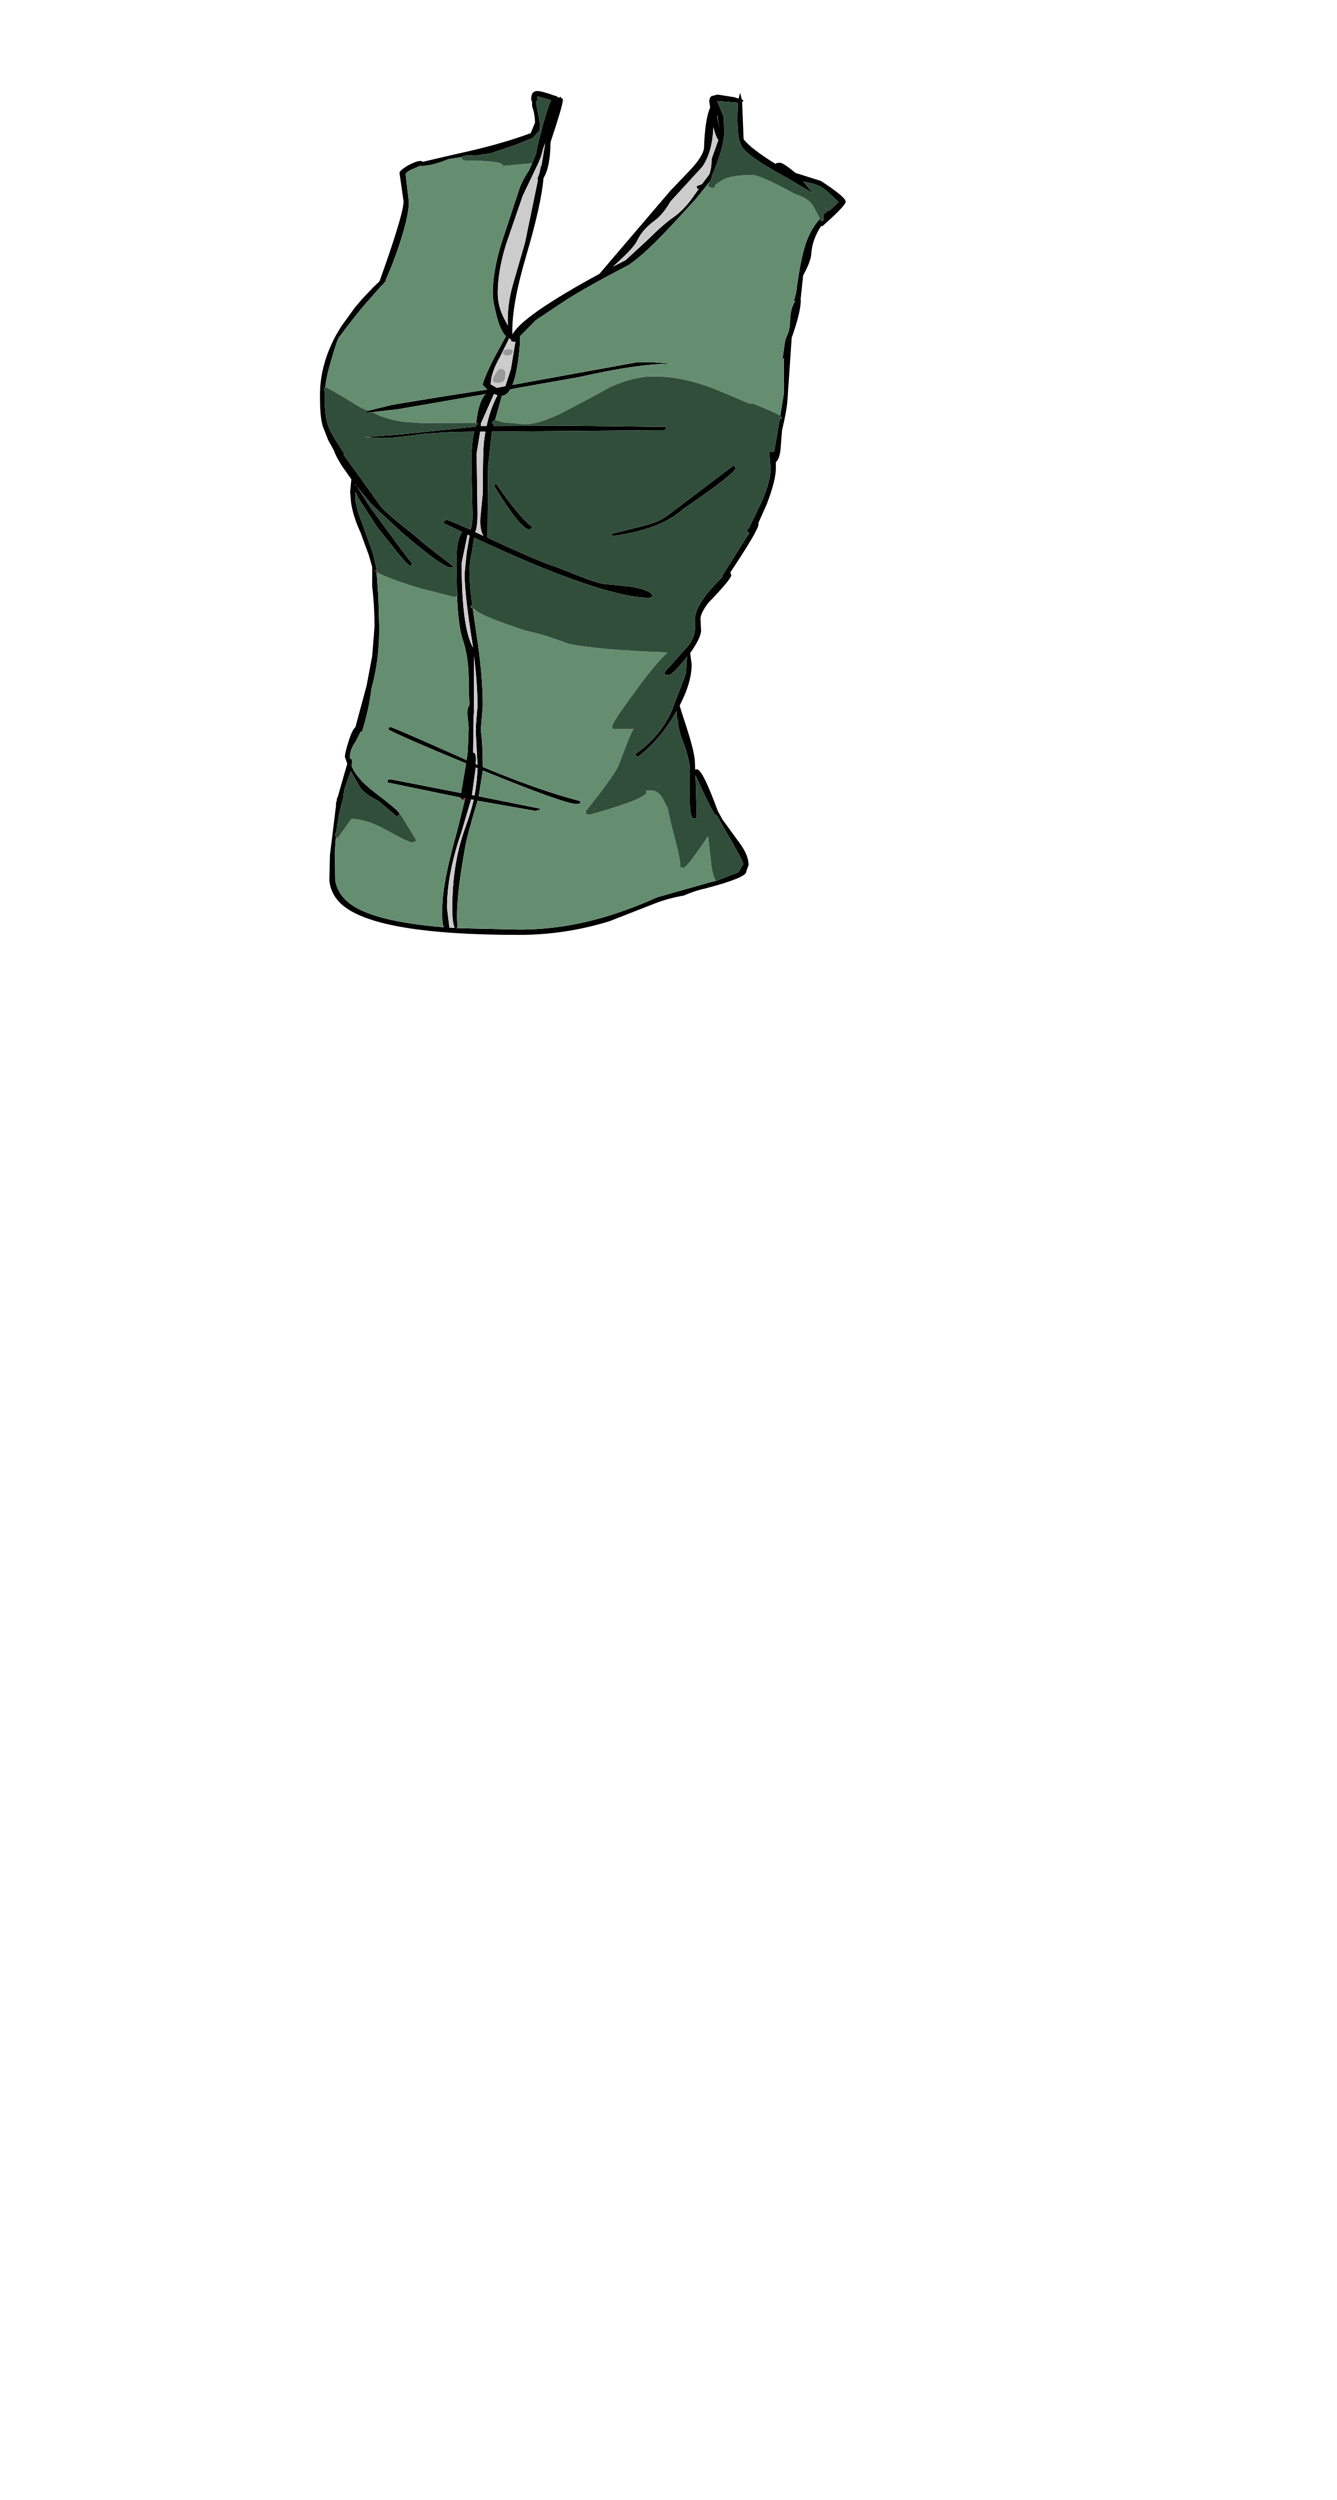 <?xml version="1.0" encoding="UTF-8"?>
<svg xmlns="http://www.w3.org/2000/svg" xmlns:xlink="http://www.w3.org/1999/xlink" width="290px" height="542px" viewBox="0 0 290 542" version="1.1">
<g id="surface1">
<path style=" stroke:none;fill-rule:evenodd;fill:rgb(0%,0%,0%);fill-opacity:1;" d="M 183.434 43.73 C 183.434 44.281 181.758 46.043 178.406 49.012 L 178.09 49.012 C 176.816 50.965 176.117 52.918 175.988 54.867 C 175.945 56.016 175.352 57.625 174.207 59.707 L 173.699 64.48 L 173.637 64.926 L 173.699 64.988 C 173.699 66.77 173.043 69.508 171.727 73.199 L 170.836 86.184 C 170.793 87.715 170.391 90.09 169.625 93.312 L 169.309 97.324 C 169.18 98.727 168.84 99.68 168.289 100.188 L 168.289 101.461 C 168.289 103.246 167.633 105.855 166.316 109.293 L 164.473 113.43 L 164.535 113.621 C 164.535 114.469 162.5 117.949 158.426 124.059 L 158.617 124.695 C 158.617 125.246 156.941 127.262 153.59 130.742 C 152.574 132.102 152.02 133.184 151.938 133.988 L 152.062 136.66 C 152.062 137.723 151.277 139.355 149.707 141.562 L 150.027 144.047 C 150.027 146.633 149.156 149.605 147.418 152.957 L 147.863 154.422 L 149.074 158.176 C 150.133 161.484 150.684 163.84 150.727 165.242 L 150.789 166.832 L 151.172 166.77 C 151.977 166.77 153.484 169.781 155.691 175.809 L 156.707 177.652 L 160.465 182.809 C 161.734 184.551 162.371 186.121 162.371 187.52 L 161.863 188.922 L 161.863 188.984 C 161.863 189.832 158.977 191.02 153.207 192.547 C 151.598 192.887 149.965 193.418 148.309 194.141 C 146.102 194.523 144.066 195.074 142.199 195.793 L 132.273 199.676 C 125.867 201.672 119.293 202.668 112.547 202.668 C 92.438 202.668 79.773 200.59 74.559 196.43 C 72.691 194.945 71.652 193.078 71.438 190.828 L 71.566 185.355 L 72.902 174.473 L 72.84 174.215 L 73.031 173.645 L 73.031 173.453 L 73.156 172.816 L 73.223 172.879 L 75.32 165.559 L 74.812 164.098 C 74.812 163.461 75.109 162.23 75.703 160.402 C 76.168 158.961 76.637 158.027 77.102 157.602 L 77.801 154.992 L 79.52 148.629 L 80.73 142.199 L 81.238 135.836 C 81.238 132.906 81.07 129.977 80.73 127.051 L 80.73 122.914 L 79.965 120.238 L 78.184 115.402 C 77.125 113.109 76.445 110.969 76.148 108.973 L 75.957 106.617 L 76.211 103.879 L 76.148 103.816 L 75.828 103.371 L 74.176 101.016 C 73.285 99.617 72.711 98.512 72.457 97.707 L 71.184 95.414 L 69.977 92.297 L 69.848 91.723 C 69.551 90.578 69.402 88.562 69.402 85.676 C 69.402 81.262 70.57 76.914 72.902 72.629 L 74.047 70.719 L 77.039 66.582 L 78.629 64.734 L 81.047 62.188 L 82.32 60.98 L 83.848 56.652 C 86.309 49.523 87.539 45.191 87.539 43.664 L 86.648 37.492 C 86.648 37.152 87.242 36.621 88.43 35.898 C 89.66 35.223 90.613 34.883 91.293 34.883 L 91.738 35.074 L 98.547 33.48 C 105.082 32.082 110.574 30.555 115.027 28.898 L 115.094 28.898 L 116.047 26.605 C 116.047 25.461 115.836 24.25 115.41 22.977 L 115.41 21.961 L 115.281 21.895 L 115.219 21.449 C 115.219 20.305 115.664 19.73 116.555 19.73 C 117.191 19.73 118.445 20.07 120.309 20.75 C 120.566 20.75 120.754 20.836 120.883 21.004 L 121.328 21.195 L 121.52 20.941 L 121.902 21.387 L 122.094 21.449 L 122.094 21.641 C 122.094 22.406 121.199 25.461 119.418 30.809 C 119.375 34.457 118.867 37.047 117.891 38.574 C 117.594 42.309 116.344 47.93 114.137 55.441 C 111.973 62.738 110.977 68.426 111.148 72.5 C 112.25 70.422 116.238 67.344 123.109 63.27 C 125.402 61.914 127.734 60.598 130.109 59.324 L 130.109 59.262 L 145.383 41.375 L 149.707 36.855 C 151.492 34.945 152.488 33.395 152.699 32.207 C 152.828 28.008 153.273 25.035 154.035 23.297 L 153.844 22.023 C 153.844 21.684 153.91 21.387 154.035 21.133 L 154.102 21.133 L 154.355 20.75 L 154.418 20.812 L 155.625 20.496 L 159.254 21.07 L 160.207 21.387 L 160.527 20.113 L 160.91 21.578 L 161.289 21.77 L 160.973 22.152 L 161.289 30.109 L 161.289 30.172 C 162.309 31.527 164.641 33.332 168.289 35.582 L 168.289 35.391 L 169.117 35.262 C 169.625 35.262 170.773 36.008 172.555 37.492 L 178.027 39.211 C 181.633 41.543 183.434 43.051 183.434 43.73 M 177.836 47.422 L 178.09 47.992 L 178.598 47.805 L 178.598 46.531 L 179.555 45.641 L 178.727 44.746 L 179.809 45.766 L 181.906 43.793 L 179.363 41.438 C 178.344 40.504 177.008 39.891 175.352 39.59 L 174.207 39.336 L 174.781 40.039 L 176.309 41.883 L 170.836 38.637 C 164.219 35.074 160.824 32.57 160.652 31.125 C 160.188 30.406 159.953 28.391 159.953 25.078 L 160.082 22.277 L 155.562 21.895 L 156.965 25.332 L 157.09 28.645 C 157.09 30.297 156.52 32.676 155.371 35.773 L 154.355 38.254 L 154.418 38.32 L 154.102 39.145 L 153.844 39.527 L 150.789 43.285 L 146.398 48.059 C 142.199 52.641 138.871 55.758 136.41 57.414 C 130.684 60.387 126.164 62.91 122.855 64.988 L 116.176 69.445 L 112.801 72.883 L 112.801 74.281 C 112.461 78.484 111.91 81.539 111.148 83.449 L 138.129 78.547 L 141.945 78.547 L 146.145 78.93 C 141.902 78.676 134.969 79.629 125.336 81.793 L 111.973 84.148 L 110.703 84.402 C 110.148 85.293 109.535 85.762 108.855 85.805 L 107.391 91.023 C 107.137 91.066 106.906 91.297 106.691 91.723 L 107.137 92.043 L 107.012 92.359 L 124.254 92.297 L 144.426 92.551 L 144.492 92.805 L 144.238 93.25 L 106.691 93.57 L 105.863 101.078 L 105.738 116.547 L 106.691 116.992 C 113.438 120.133 118.082 122.105 120.629 122.914 L 126.293 125.141 C 128.922 126.16 130.766 126.668 131.828 126.668 L 136.727 127.176 C 139.656 127.645 141.266 128.324 141.562 129.215 L 140.992 129.598 C 134.16 129.598 121.434 125.246 102.812 116.547 L 102.367 119.668 C 102.027 120.941 101.855 122.469 101.855 124.25 C 101.855 125.945 102.047 128.238 102.43 131.125 L 102.047 131.441 L 102.109 131.695 L 102.555 132.016 L 103.32 137.297 C 104.254 143.281 104.719 148.523 104.719 153.02 L 104.273 158.238 C 104.57 160.148 104.719 162.824 104.719 166.262 C 112.824 169.656 119.844 172.117 125.781 173.645 L 125.91 173.898 C 125.91 174.152 125.613 174.281 125.02 174.281 C 123.32 174.281 116.555 171.863 104.719 167.023 L 103.828 172.625 L 117.129 175.297 C 117.129 175.594 116.727 175.746 115.918 175.746 L 103.574 173.578 L 103.258 174.664 C 101.984 178.949 101.199 181.918 100.902 183.574 C 99.418 191.723 98.867 197.535 99.246 201.016 L 98.992 201.207 L 99.246 201.207 L 112.547 201.523 C 119.25 201.523 125.93 200.461 132.59 198.34 C 136.027 197.238 139.336 195.965 142.52 194.523 L 153.973 191.277 L 155.246 190.957 L 155.309 191.02 L 155.625 190.828 L 155.816 190.766 L 160.145 189.109 L 161.227 187.328 C 161.227 186.863 159.805 184.211 156.965 179.371 L 155.5 176.762 L 155.371 176.762 C 154.992 176.762 153.484 173.855 150.855 168.043 L 151.109 176.762 L 151.109 177.273 L 150.602 177.461 C 149.922 177.461 149.602 176.043 149.645 173.199 L 149.645 166.449 C 149.434 164.668 148.902 162.695 148.055 160.531 C 147.418 158.875 147.078 157.414 147.035 156.141 L 146.781 155.504 L 146.781 154.102 L 146.719 154.23 L 146.59 154.422 C 144.301 158.41 141.543 161.633 138.32 164.098 L 137.746 163.523 C 141.988 160.551 144.852 156.859 146.336 152.449 L 148.5 146.781 C 148.754 146.273 148.883 145.34 148.883 143.98 C 148.883 143.344 148.945 142.816 149.074 142.391 L 149.074 142.328 L 149.008 142.391 C 147.141 144.723 145.871 146.039 145.191 146.336 L 144.301 146.336 L 144.109 145.766 L 149.074 140.227 C 150.43 138.699 150.98 136.852 150.727 134.688 C 150.516 132.355 152.531 129.129 156.773 125.012 L 156.645 124.824 L 162.5 115.594 L 162.562 115.465 L 162.18 115.402 L 161.992 114.891 L 162.438 114.512 L 164.664 109.926 C 166.316 106.574 167.145 103.73 167.145 101.398 L 166.828 97.832 L 167.461 98.023 L 167.906 98.023 L 169.117 90.961 L 169.246 90.961 L 169.625 90.578 L 169.246 90.133 L 170.008 85.422 L 170.008 78.102 L 170.07 77.527 L 169.816 78.039 L 169.625 78.609 L 170.262 74.09 L 170.262 74.027 L 170.453 73.391 L 170.898 72.309 L 171.09 71.801 L 171.344 70.398 C 171.344 68.109 171.703 66.434 172.426 65.371 L 172.488 65.309 L 172.488 65.242 L 172.363 65.242 L 172.172 65.309 L 172.68 63.523 C 173.23 59.238 173.824 56.016 174.461 53.852 C 175.141 51.348 176.266 49.203 177.836 47.422 M 156.074 27.945 L 155.562 24.824 L 155.562 25.332 L 156.074 27.945 M 151.301 40.93 C 151.172 40.801 151.109 40.609 151.109 40.355 L 152.254 39.91 L 153.844 37.809 C 154.184 36.918 154.355 35.793 154.355 34.438 L 155.816 30.363 C 155.438 29.895 155.074 28.961 154.734 27.562 C 154.609 31.082 153.824 33.926 152.383 36.09 L 145.445 43.664 C 144.344 45.574 143.176 46.977 141.945 47.867 C 140.207 49.141 138.953 50.582 138.191 52.195 C 137.766 53.086 136.621 54.402 134.754 56.141 L 132.973 57.797 L 135.711 56.395 L 140.672 51.812 C 142.793 49.691 144.617 48.102 146.145 47.039 C 147.758 45.895 149.262 44.281 150.664 42.203 L 151.492 41.055 L 151.555 40.93 L 151.301 40.93 M 147.547 109.672 L 159.125 100.891 L 159.57 101.398 C 159.57 102.203 155.816 105.152 148.309 110.246 C 144.957 113.301 139.844 115.273 132.973 116.164 L 132.465 115.785 L 139.336 114.066 C 141.5 113.555 143.219 112.855 144.492 111.965 L 147.547 109.672 M 100.137 34.055 L 97.273 34.5 C 94.855 35.477 92.926 35.965 91.484 35.965 L 91.23 35.898 L 89.766 36.535 C 88.578 37.004 87.984 37.449 87.984 37.875 L 88.684 43.793 C 88.684 46.043 87.812 49.648 86.074 54.613 L 84.992 57.543 L 83.656 60.723 L 83.719 60.852 L 83.402 61.234 L 82.828 61.934 L 82.766 61.871 L 82.512 62.188 L 78.629 66.582 L 77.039 68.555 L 75.195 70.91 L 73.922 72.629 L 73.477 73.199 C 73.18 73.625 72.48 75.789 71.375 79.691 C 70.953 81.262 70.676 82.684 70.547 83.957 L 70.547 84.086 L 70.359 84.086 L 70.359 84.723 L 70.484 85.168 L 70.422 85.867 C 70.422 88.496 70.613 90.449 70.992 91.723 L 71.121 92.168 C 71.375 92.977 71.926 94.059 72.777 95.414 L 74.621 98.277 L 74.559 98.598 L 74.559 98.66 L 76.277 101.016 L 77.992 103.371 L 82.004 108.973 L 82.383 109.547 C 83.02 110.395 84.652 111.879 87.285 114 L 90.02 116.164 C 91.461 117.48 94.219 119.668 98.293 122.723 C 98.293 122.934 98.145 123.039 97.848 123.039 C 96.828 123.039 94.242 121.32 90.086 117.883 L 87.285 115.527 L 81.238 109.926 L 80.285 108.973 L 77.422 105.473 L 79.648 108.973 L 80.539 110.309 L 80.602 110.375 L 87.285 119.477 L 89.32 122.086 L 89.258 122.531 C 89.383 122.617 89.301 122.656 89.004 122.656 C 88.746 122.656 87.941 121.852 86.586 120.238 L 81.812 114.258 L 78.375 108.973 L 77.738 107.953 L 77.102 106.617 L 77.102 107.891 L 77.039 108.336 L 77.168 108.973 C 77.422 110.332 77.887 111.836 78.566 113.492 L 80.984 120.238 L 81.684 123.422 L 81.367 123.805 L 81.301 123.867 L 81.43 123.93 L 81.684 124.059 L 82.066 129.469 L 82.258 136.152 C 82.258 140.949 81.684 145.359 80.539 149.391 C 80.242 152.152 79.562 155.25 78.504 158.684 L 78.25 158.559 L 77.168 160.723 C 76.316 161.91 75.895 163.016 75.895 164.031 L 75.957 164.477 C 76.34 164.52 76.465 164.773 76.34 165.242 L 76.277 166.07 C 76.996 167.895 78.672 169.805 81.301 171.797 C 84.867 174.512 86.648 176.043 86.648 176.379 L 86.648 176.637 L 86.266 176.699 L 86.328 176.891 L 86.012 176.953 L 82.195 173.707 C 79.816 172.477 78.418 171.395 77.992 170.461 L 76.086 167.152 L 74.938 170.398 C 74.727 170.863 74.559 171.734 74.43 173.008 L 74.113 174.215 C 73.559 176.168 73.18 178.184 72.965 180.262 L 72.648 180.965 L 72.84 181.344 L 72.84 181.727 C 72.711 182.957 72.648 184.211 72.648 185.484 L 72.711 190.895 C 73.094 193.016 74.262 194.754 76.211 196.113 C 79.691 198.574 86.371 200.207 96.258 201.016 C 96.086 200.59 95.98 199.973 95.938 199.168 L 95.938 196.75 C 95.938 193.27 97.043 187.625 99.246 179.816 L 100.773 173.645 L 100.902 173.07 L 100.648 173.008 L 100.328 173.453 L 99.82 172.879 L 84.102 169.633 L 84.102 169.316 C 84.102 169.062 84.293 168.934 84.676 168.934 L 100.012 171.926 L 101.094 165.496 C 91.844 161.676 86.246 159.238 84.293 158.176 C 84.293 157.793 84.422 157.602 84.676 157.602 C 84.973 157.602 89.785 159.684 99.121 163.84 L 101.219 164.797 L 101.473 162.824 L 101.664 157.793 L 101.41 155.121 C 101.324 154.016 101.473 153.254 101.855 152.828 C 101.73 151.387 101.664 149.352 101.664 146.719 C 101.582 143.578 101.137 140.84 100.328 138.508 C 99.734 136.727 99.332 133.629 99.121 129.215 L 99.246 128.895 L 99.184 128.578 L 99.121 128.578 L 98.992 122.848 L 98.992 121.895 C 98.992 118.543 99.418 116.355 100.266 115.34 L 96.129 113.363 C 96.34 112.941 96.617 112.727 96.957 112.727 C 97.211 112.727 98.906 113.43 102.047 114.828 C 102.344 114.277 102.492 113.195 102.492 111.582 L 102.238 100.762 C 102.238 97.578 102.449 95.18 102.875 93.57 L 98.039 93.633 L 92.184 94.016 L 87.285 94.652 L 86.586 94.715 L 84.992 94.906 L 82.766 94.969 L 79.141 94.777 L 84.992 94.332 L 86.586 94.207 L 87.285 94.141 L 103.191 92.488 L 103.191 92.297 L 103.574 91.977 L 103.574 91.66 L 103.258 91.66 L 103.32 91.406 C 103.66 88.434 104.34 86.441 105.355 85.422 L 87.285 88.539 L 86.586 88.668 L 84.992 88.859 L 80.668 89.367 L 79.586 89.43 L 79.141 89.242 L 79.84 89.051 L 84.992 87.777 L 86.586 87.523 L 87.285 87.395 L 95.812 85.996 L 105.676 84.465 L 104.719 83.449 C 104.719 82.855 105.504 80.965 107.074 77.785 L 109.746 72.883 C 108.984 72.16 108.324 70.762 107.773 68.68 C 107.18 66.434 106.883 64.734 106.883 63.59 C 106.883 60.449 107.5 56.863 108.73 52.832 L 112.355 41.883 C 112.824 40.227 113.648 38.531 114.836 36.793 L 114.836 36.727 L 116.176 33.609 L 116.238 33.418 L 116.746 31 L 117.445 28.324 L 117.766 27.051 C 118.484 24.465 119.078 22.68 119.547 21.707 L 116.555 20.879 L 116.555 21.832 C 116.473 21.918 116.363 21.98 116.238 22.023 L 117.129 26.859 L 117.129 27.117 L 117.066 28.199 L 115.855 29.598 L 115.41 30.043 L 115.348 29.98 L 111.719 31.445 L 106.246 33.289 L 104.273 33.543 L 104.02 33.609 L 102.43 33.672 C 101.113 33.629 100.371 33.758 100.203 34.055 L 100.137 34.055 M 117.891 31.953 L 117.32 33.992 L 116.746 35.391 L 113.375 42.457 L 109.746 53.023 C 108.559 56.883 107.965 60.387 107.965 63.523 C 107.965 65.605 108.516 67.621 109.621 69.57 L 110.191 70.59 L 110.129 69.57 C 110.129 66.855 110.512 64.203 111.273 61.617 L 113.883 52.578 L 116.684 39.02 L 116.555 38.766 L 117 37.555 L 117.32 35.965 L 117.445 35.965 L 118.273 31 L 117.891 31.953 M 111.781 74.156 L 111.781 73.965 L 111.527 74.156 L 110.891 73.965 L 110.828 73.582 L 110.703 73.582 L 110.574 73.391 L 110.445 73.328 L 108.473 77.336 C 107.117 79.715 106.438 81.707 106.438 83.32 L 107.773 84.086 L 109.621 83.703 L 110.828 79.949 L 111.781 74.156 M 107.137 85.422 L 104.34 91.723 L 104.273 92.359 L 105.547 92.359 C 106.055 89.941 106.84 87.715 107.902 85.676 L 107.137 85.422 M 104.148 93.57 L 103.383 98.277 L 103.574 111.266 C 103.574 113.301 103.406 114.66 103.066 115.34 L 104.848 116.164 C 104.297 115.191 104.082 113.832 104.211 112.094 L 104.719 106.938 C 104.719 100.996 104.805 97.262 104.973 95.734 L 105.293 93.57 L 104.148 93.57 M 77.102 105.027 L 77.102 105.344 L 77.293 105.281 L 77.102 105.027 M 114.902 114.828 C 113.629 114.828 111.062 111.668 107.203 105.344 C 107.203 105.133 107.352 104.984 107.648 104.898 C 110.871 109.652 113.48 112.77 115.473 114.258 L 114.902 114.828 M 100.137 122.023 C 100.137 131.441 100.965 137.574 102.621 140.418 L 102.176 137.617 C 101.242 131.504 100.773 127.094 100.773 124.375 L 101.219 119.859 L 101.855 116.102 L 101.41 115.91 L 100.137 122.023 M 102.621 163.141 C 103.129 163.141 103.32 163.863 103.191 165.305 L 103.191 165.625 L 103.574 165.812 L 103.191 158.559 L 103.258 157.922 L 103.191 157.73 L 103.574 153.082 C 103.574 149.984 103.32 146.359 102.812 142.199 L 102.812 154.738 L 102.746 154.801 L 102.684 158.496 L 102.621 163.141 L 102.621 163.332 L 102.621 163.141 M 103.191 166.387 L 102.367 172.371 L 102.938 172.434 C 103.32 170.355 103.531 168.383 103.574 166.516 L 103.191 166.387 M 102.176 173.324 L 100.074 180.453 C 97.996 186.438 96.957 191.891 96.957 196.812 L 97.465 200.949 L 97.465 201.078 L 98.609 201.141 C 98.273 200.379 98.102 198.957 98.102 196.875 C 98.102 190.426 99.016 184.676 100.84 179.629 C 101.645 177.461 102.281 175.383 102.746 173.391 L 102.176 173.324 "/>
<path style=" stroke:none;fill-rule:evenodd;fill:rgb(80%,80%,80%);fill-opacity:1;" d="M 151.492 41.055 L 150.664 42.203 C 149.262 44.281 147.758 45.895 146.145 47.039 C 144.617 48.102 142.793 49.691 140.672 51.812 L 135.711 56.395 L 132.973 57.797 L 134.754 56.141 C 136.621 54.402 137.766 53.086 138.191 52.195 C 138.953 50.582 140.207 49.141 141.945 47.867 C 143.176 46.977 144.344 45.574 145.445 43.664 L 152.383 36.09 C 153.824 33.926 154.609 31.082 154.734 27.562 C 155.074 28.961 155.438 29.895 155.816 30.363 L 154.355 34.438 C 154.355 35.793 154.184 36.918 153.844 37.809 L 152.254 39.91 L 151.109 40.355 C 151.109 40.609 151.172 40.801 151.301 40.93 L 151.492 41.055 M 117.891 31.953 L 118.273 31 L 117.445 35.965 L 117.32 35.965 L 117 37.555 L 116.555 38.766 L 116.684 39.02 L 113.883 52.578 L 111.273 61.617 C 110.512 64.203 110.129 66.855 110.129 69.57 L 110.191 70.59 L 109.621 69.57 C 108.516 67.621 107.965 65.605 107.965 63.523 C 107.965 60.387 108.559 56.883 109.746 53.023 L 113.375 42.457 L 116.746 35.391 L 117.32 33.992 L 117.891 31.953 M 111.527 74.156 L 111.781 74.156 L 110.828 79.949 L 109.621 83.703 L 107.773 84.086 L 106.438 83.32 C 106.438 81.707 107.117 79.715 108.473 77.336 L 110.445 73.328 L 110.574 73.391 L 110.703 73.582 L 110.828 73.582 L 110.891 73.965 L 111.527 74.156 M 107.012 82.75 C 107.18 82.918 107.477 83.004 107.902 83.004 C 109.004 83.004 109.555 82.559 109.555 81.664 C 109.809 80.52 109.449 79.949 108.473 79.949 C 108.262 79.949 107.945 80.266 107.52 80.902 C 107.094 81.582 106.883 82.09 106.883 82.43 C 106.883 82.727 106.926 82.832 107.012 82.75 M 111.211 75.875 L 110.383 75.684 C 109.406 75.684 108.984 76.066 109.109 76.828 L 109.875 77.082 C 110.766 77.082 111.211 76.766 111.211 76.129 L 111.211 75.875 M 107.137 85.422 L 107.902 85.676 C 106.84 87.715 106.055 89.941 105.547 92.359 L 104.273 92.359 L 104.34 91.723 L 107.137 85.422 M 104.148 93.57 L 105.293 93.57 L 104.973 95.734 C 104.805 97.262 104.719 100.996 104.719 106.938 L 104.211 112.094 C 104.082 113.832 104.297 115.191 104.848 116.164 L 103.066 115.34 C 103.406 114.66 103.574 113.301 103.574 111.266 L 103.383 98.277 L 104.148 93.57 M 100.137 122.023 L 101.41 115.91 L 101.855 116.102 L 101.219 119.859 L 100.773 124.375 C 100.773 127.094 101.242 131.504 102.176 137.617 L 102.621 140.418 C 100.965 137.574 100.137 131.441 100.137 122.023 M 102.621 163.141 L 102.684 158.496 L 102.746 154.801 L 102.812 154.738 L 102.812 142.199 C 103.32 146.359 103.574 149.984 103.574 153.082 L 103.191 157.73 L 103.258 157.922 L 103.191 158.559 L 103.574 165.812 L 103.191 165.625 L 103.191 165.305 C 103.32 163.863 103.129 163.141 102.621 163.141 M 103.191 166.387 L 103.574 166.516 C 103.531 168.383 103.32 170.355 102.938 172.434 L 102.367 172.371 L 103.191 166.387 M 102.176 173.324 L 102.746 173.391 C 102.281 175.383 101.645 177.461 100.84 179.629 C 99.016 184.676 98.102 190.426 98.102 196.875 C 98.102 198.957 98.273 200.379 98.609 201.141 L 97.465 201.078 L 97.465 200.949 L 96.957 196.812 C 96.957 191.891 97.996 186.438 100.074 180.453 L 102.176 173.324 "/>
<path style=" stroke:none;fill-rule:evenodd;fill:rgb(29.412%,19.608%,31.373%);fill-opacity:1;" d="M 107.457 91.023 L 107.391 91.023 L 107.457 91.023 M 100.137 34.246 L 100.137 34.055 L 100.203 34.055 L 100.137 34.246 "/>
<path style=" stroke:none;fill-rule:evenodd;fill:rgb(80%,0%,20%);fill-opacity:1;" d="M 172.172 65.309 L 172.363 65.242 L 172.488 65.309 L 172.426 65.371 L 172.172 65.309 M 149.008 142.391 L 149.074 142.328 L 149.074 142.391 L 149.008 142.391 M 146.719 154.23 L 146.781 154.102 L 146.781 154.293 L 146.719 154.23 M 155.816 190.766 L 155.625 190.828 L 155.754 190.703 L 155.816 190.766 M 99.246 201.207 L 98.992 201.207 L 99.246 201.016 L 99.246 201.207 M 70.547 83.957 L 70.805 83.957 L 70.547 84.086 L 70.547 83.957 M 103.258 91.406 L 103.32 91.406 L 103.258 91.66 L 103.258 91.406 M 103.191 92.297 L 103.191 92.359 L 103.191 92.297 M 100.648 173.008 L 100.902 173.07 L 100.648 173.008 M 72.84 181.727 L 72.84 181.344 L 73.223 181.727 L 72.84 181.727 M 86.648 176.637 L 86.648 176.379 L 86.711 176.508 L 86.84 176.508 L 86.773 176.57 L 86.648 176.637 M 137.047 158.051 L 137.555 157.859 L 137.363 158.113 L 137.047 158.051 M 140.227 171.734 L 140.035 171.414 L 140.227 171.414 L 140.227 171.734 M 128.836 175.363 L 128.965 175.172 L 128.965 175.363 L 128.836 175.363 "/>
<path style=" stroke:none;fill-rule:evenodd;fill:rgb(60%,0%,20%);fill-opacity:1;" d="M 162.18 115.402 L 162.562 115.465 L 162.5 115.594 L 162.18 115.402 M 146.59 154.422 L 146.719 154.23 L 146.781 154.293 L 146.781 154.355 L 146.59 154.422 M 163.137 87.395 L 162.754 87.586 L 162.754 87.523 L 163.137 87.395 M 103.574 91.977 L 103.258 91.66 L 103.574 91.66 L 103.574 91.977 M 81.684 124.059 L 81.43 123.93 L 81.301 123.867 L 81.367 123.805 L 81.684 123.422 L 81.684 124.059 M 77.102 105.027 L 77.293 105.281 L 77.102 105.344 L 77.102 105.027 "/>
<path style=" stroke:none;fill-rule:evenodd;fill:rgb(60%,60%,60%);fill-opacity:1;" d="M 111.211 75.875 L 111.211 76.129 C 111.211 76.766 110.766 77.082 109.875 77.082 L 109.109 76.828 C 108.984 76.066 109.406 75.684 110.383 75.684 L 111.211 75.875 M 107.012 82.75 C 106.926 82.832 106.883 82.727 106.883 82.43 C 106.883 82.09 107.094 81.582 107.52 80.902 C 107.945 80.266 108.262 79.949 108.473 79.949 C 109.449 79.949 109.809 80.52 109.555 81.664 C 109.555 82.559 109.004 83.004 107.902 83.004 C 107.477 83.004 107.18 82.918 107.012 82.75 "/>
<path style=" stroke:none;fill-rule:evenodd;fill:rgb(80%,0%,0%);fill-opacity:1;" d="M 103.258 91.406 L 102.047 91.34 L 102.621 91.34 L 103.258 91.406 "/>
<path style=" stroke:none;fill-rule:evenodd;fill:rgb(41.961%,9.804%,14.51%);fill-opacity:1;" d="M 146.781 154.355 L 146.781 154.422 L 146.59 154.422 L 146.781 154.355 M 102.555 132.016 L 102.109 131.695 L 102.047 131.441 L 102.43 131.125 L 102.109 131.695 L 102.875 131.953 L 102.746 132.016 L 102.555 132.016 "/>
<path style=" stroke:none;fill-rule:evenodd;fill:rgb(63.922%,20.784%,31.373%);fill-opacity:1;" d="M 100.328 173.453 L 100.648 173.008 L 100.902 173.07 L 100.773 173.645 L 100.328 173.453 M 86.84 176.508 L 86.711 176.508 L 86.648 176.379 L 86.84 176.508 "/>
<path style=" stroke:none;fill-rule:evenodd;fill:rgb(39.608%,55.686%,43.922%);fill-opacity:1;" d="M 153.844 39.527 L 153.844 39.719 L 153.59 40.164 L 153.652 40.418 L 154.418 40.738 C 154.883 40.738 155.117 40.566 155.117 40.227 L 155.117 40.102 L 156.582 39.082 C 157.895 38.32 160.082 37.938 163.137 37.938 C 164.324 37.938 167.441 39.316 172.488 42.074 C 174.57 42.711 175.945 43.707 176.625 45.066 L 177.836 47.422 C 176.266 49.203 175.141 51.348 174.461 53.852 C 173.824 56.016 173.23 59.238 172.68 63.523 L 172.172 65.309 L 172.426 65.371 C 171.703 66.434 171.344 68.109 171.344 70.398 L 171.09 71.801 L 170.898 72.309 L 170.453 73.391 L 170.262 74.027 L 170.262 74.09 L 169.625 78.609 L 169.816 78.039 L 170.008 78.102 L 170.008 85.422 L 169.246 90.133 C 168.82 89.836 167.992 89.43 166.762 88.922 L 163.137 87.395 L 162.754 87.523 L 162.754 87.586 L 156.453 84.914 C 151.32 82.707 146.422 81.602 141.754 81.602 C 138.828 81.602 135.668 82.387 132.273 83.957 L 127.5 86.566 L 121.773 89.559 C 118.465 91.172 115.836 91.977 113.883 91.977 L 109.047 91.531 L 107.457 91.023 L 107.391 91.023 L 108.855 85.805 C 109.535 85.762 110.148 85.293 110.703 84.402 L 111.973 84.148 L 125.336 81.793 C 134.969 79.629 141.902 78.676 146.145 78.93 L 141.945 78.547 L 138.129 78.547 L 111.148 83.449 C 111.91 81.539 112.461 78.484 112.801 74.281 L 112.801 72.883 L 116.176 69.445 L 122.855 64.988 C 126.164 62.91 130.684 60.387 136.41 57.414 C 138.871 55.758 142.199 52.641 146.398 48.059 L 150.789 43.285 L 153.844 39.527 M 155.246 190.957 L 153.973 191.277 L 142.52 194.523 C 139.336 195.965 136.027 197.238 132.59 198.34 C 125.93 200.461 119.25 201.523 112.547 201.523 L 99.246 201.207 L 99.246 201.016 C 98.867 197.535 99.418 191.723 100.902 183.574 C 101.199 181.918 101.984 178.949 103.258 174.664 L 103.574 173.578 L 115.918 175.746 C 116.727 175.746 117.129 175.594 117.129 175.297 L 103.828 172.625 L 104.719 167.023 C 116.555 171.863 123.32 174.281 125.02 174.281 C 125.613 174.281 125.91 174.152 125.91 173.898 L 125.781 173.645 C 119.844 172.117 112.824 169.656 104.719 166.262 C 104.719 162.824 104.57 160.148 104.273 158.238 L 104.719 153.02 C 104.719 148.523 104.254 143.281 103.32 137.297 L 102.555 132.016 L 102.746 132.016 L 102.875 131.953 C 103.215 132.59 105.102 133.543 108.539 134.816 C 111.848 136.047 114.137 136.789 115.41 137.043 C 117.742 137.594 120.352 138.422 123.238 139.527 C 127.141 140.418 134.332 141.055 144.809 141.438 C 143.113 142.922 140.652 145.891 137.426 150.348 C 134.332 154.547 132.781 156.926 132.781 157.477 C 132.781 157.773 132.848 157.965 132.973 158.051 L 137.047 158.051 L 137.363 158.113 C 136.98 158.793 136.578 159.66 136.156 160.723 L 134.117 166.07 C 133.355 167.641 131 170.906 127.055 175.871 L 127.117 176.508 L 128.074 176.57 C 136.176 174.281 140.227 172.668 140.227 171.734 L 140.227 171.414 L 140.609 171.352 C 142.008 171.227 143.047 171.797 143.727 173.07 L 144.809 175.172 L 145.762 179.438 C 147.078 184.188 147.672 187.031 147.547 187.965 L 148.246 188.156 C 148.711 188.156 150.492 185.863 153.59 181.281 L 154.164 186.309 C 154.289 188.262 154.652 189.812 155.246 190.957 M 100.137 34.055 L 100.137 34.246 C 100.137 34.625 100.543 34.816 101.348 34.816 C 106.566 34.816 109.152 35.199 109.109 35.965 L 115.41 35.391 L 114.836 36.727 L 114.836 36.793 C 113.648 38.531 112.824 40.227 112.355 41.883 L 108.73 52.832 C 107.5 56.863 106.883 60.449 106.883 63.59 C 106.883 64.734 107.18 66.434 107.773 68.68 C 108.324 70.762 108.984 72.16 109.746 72.883 L 107.074 77.785 C 105.504 80.965 104.719 82.855 104.719 83.449 L 105.676 84.465 L 95.812 85.996 L 87.285 87.395 L 86.586 87.523 L 84.992 87.777 L 79.84 89.051 L 78.629 88.539 L 78.25 88.348 L 77.039 87.648 L 75.195 86.504 L 70.805 83.957 L 70.547 83.957 C 70.676 82.684 70.953 81.262 71.375 79.691 C 72.48 75.789 73.18 73.625 73.477 73.199 L 73.922 72.629 L 75.195 70.91 L 77.039 68.555 L 78.629 66.582 L 82.512 62.188 L 82.766 61.871 L 82.828 61.934 L 83.402 61.234 L 83.719 60.852 L 83.656 60.723 L 84.992 57.543 L 86.074 54.613 C 87.812 49.648 88.684 46.043 88.684 43.793 L 87.984 37.875 C 87.984 37.449 88.578 37.004 89.766 36.535 L 91.23 35.898 L 91.484 35.965 C 92.926 35.965 94.855 35.477 97.273 34.5 L 100.137 34.055 M 103.258 91.406 L 102.621 91.34 L 102.047 91.34 L 103.258 91.406 L 103.258 91.66 L 91.609 91.723 L 87.285 91.406 L 86.586 91.277 L 84.992 90.961 L 82.703 90.258 L 80.668 89.367 L 84.992 88.859 L 86.586 88.668 L 87.285 88.539 L 105.355 85.422 C 104.34 86.441 103.66 88.434 103.32 91.406 L 103.258 91.406 M 99.121 129.215 C 99.332 133.629 99.734 136.727 100.328 138.508 C 101.137 140.84 101.582 143.578 101.664 146.719 C 101.664 149.352 101.73 151.387 101.855 152.828 C 101.473 153.254 101.324 154.016 101.41 155.121 L 101.664 157.793 L 101.473 162.824 L 101.219 164.797 L 99.121 163.84 C 89.785 159.684 84.973 157.602 84.676 157.602 C 84.422 157.602 84.293 157.793 84.293 158.176 C 86.246 159.238 91.844 161.676 101.094 165.496 L 100.012 171.926 L 84.676 168.934 C 84.293 168.934 84.102 169.062 84.102 169.316 L 84.102 169.633 L 99.82 172.879 L 100.328 173.453 L 100.773 173.645 L 99.246 179.816 C 97.043 187.625 95.938 193.27 95.938 196.75 L 95.938 199.168 C 95.98 199.973 96.086 200.59 96.258 201.016 C 86.371 200.207 79.691 198.574 76.211 196.113 C 74.262 194.754 73.094 193.016 72.711 190.895 L 72.648 185.484 C 72.648 184.211 72.711 182.957 72.84 181.727 L 73.223 181.727 L 76.211 177.527 C 78.418 177.527 81.027 178.375 84.039 180.074 C 87.094 181.77 88.875 182.617 89.383 182.617 L 90.086 182.492 L 90.211 181.98 L 86.84 176.508 L 86.648 176.379 C 86.648 176.043 84.867 174.512 81.301 171.797 C 78.672 169.805 76.996 167.895 76.277 166.07 L 76.34 165.242 C 76.465 164.773 76.34 164.52 75.957 164.477 L 75.895 164.031 C 75.895 163.016 76.316 161.91 77.168 160.723 L 78.25 158.559 L 78.504 158.684 C 79.562 155.25 80.242 152.152 80.539 149.391 C 81.684 145.359 82.258 140.949 82.258 136.152 L 82.066 129.469 L 81.684 124.059 C 83.891 125.16 87.156 126.352 91.484 127.621 L 98.484 129.406 L 99.121 129.215 "/>
<path style=" stroke:none;fill-rule:evenodd;fill:rgb(19.216%,30.588%,22.745%);fill-opacity:1;" d="M 153.844 39.527 L 154.102 39.145 L 154.418 38.32 L 154.355 38.254 L 155.371 35.773 C 156.52 32.676 157.09 30.297 157.09 28.645 L 156.965 25.332 L 155.562 21.895 L 160.082 22.277 L 159.953 25.078 C 159.953 28.391 160.188 30.406 160.652 31.125 C 160.824 32.57 164.219 35.074 170.836 38.637 L 176.309 41.883 L 174.781 40.039 L 174.207 39.336 L 175.352 39.59 C 177.008 39.891 178.344 40.504 179.363 41.438 L 181.906 43.793 L 179.809 45.766 L 178.727 44.746 L 179.555 45.641 L 178.598 46.531 L 178.598 47.805 L 178.09 47.992 L 177.836 47.422 L 176.625 45.066 C 175.945 43.707 174.57 42.711 172.488 42.074 C 167.441 39.316 164.324 37.938 163.137 37.938 C 160.082 37.938 157.895 38.32 156.582 39.082 L 155.117 40.102 L 155.117 40.227 C 155.117 40.566 154.883 40.738 154.418 40.738 L 153.652 40.418 L 153.59 40.164 L 153.844 39.719 L 153.844 39.527 M 169.246 90.133 L 169.625 90.578 L 169.246 90.961 L 169.117 90.961 L 167.906 98.023 L 167.461 98.023 L 166.828 97.832 L 167.145 101.398 C 167.145 103.73 166.316 106.574 164.664 109.926 L 162.438 114.512 L 161.992 114.891 L 162.18 115.402 L 162.5 115.594 L 156.645 124.824 L 156.773 125.012 C 152.531 129.129 150.516 132.355 150.727 134.688 C 150.98 136.852 150.43 138.699 149.074 140.227 L 144.109 145.766 L 144.301 146.336 L 145.191 146.336 C 145.871 146.039 147.141 144.723 149.008 142.391 L 149.074 142.391 C 148.945 142.816 148.883 143.344 148.883 143.98 C 148.883 145.34 148.754 146.273 148.5 146.781 L 146.336 152.449 C 144.852 156.859 141.988 160.551 137.746 163.523 L 138.32 164.098 C 141.543 161.633 144.301 158.41 146.59 154.422 L 146.781 154.422 L 146.781 155.504 L 147.035 156.141 C 147.078 157.414 147.418 158.875 148.055 160.531 C 148.902 162.695 149.434 164.668 149.645 166.449 L 149.645 173.199 C 149.602 176.043 149.922 177.461 150.602 177.461 L 151.109 177.273 L 151.109 176.762 L 150.855 168.043 C 153.484 173.855 154.992 176.762 155.371 176.762 L 155.5 176.762 L 156.965 179.371 C 159.805 184.211 161.227 186.863 161.227 187.328 L 160.145 189.109 L 155.816 190.766 L 155.754 190.703 L 155.625 190.828 L 155.309 191.02 L 155.246 190.957 C 154.652 189.812 154.289 188.262 154.164 186.309 L 153.59 181.281 C 150.492 185.863 148.711 188.156 148.246 188.156 L 147.547 187.965 C 147.672 187.031 147.078 184.188 145.762 179.438 L 144.809 175.172 L 143.727 173.07 C 143.047 171.797 142.008 171.227 140.609 171.352 L 140.227 171.414 L 140.035 171.414 L 140.227 171.734 C 140.227 172.668 136.176 174.281 128.074 176.57 L 127.117 176.508 L 127.055 175.871 C 131 170.906 133.355 167.641 134.117 166.07 L 136.156 160.723 C 136.578 159.66 136.98 158.793 137.363 158.113 L 137.555 157.859 L 137.047 158.051 L 132.973 158.051 C 132.848 157.965 132.781 157.773 132.781 157.477 C 132.781 156.926 134.332 154.547 137.426 150.348 C 140.652 145.891 143.113 142.922 144.809 141.438 C 134.332 141.055 127.141 140.418 123.238 139.527 C 120.352 138.422 117.742 137.594 115.41 137.043 C 114.137 136.789 111.848 136.047 108.539 134.816 C 105.102 133.543 103.215 132.59 102.875 131.953 L 102.109 131.695 L 102.43 131.125 C 102.047 128.238 101.855 125.945 101.855 124.25 C 101.855 122.469 102.027 120.941 102.367 119.668 L 102.812 116.547 C 121.434 125.246 134.16 129.598 140.992 129.598 L 141.562 129.215 C 141.266 128.324 139.656 127.645 136.727 127.176 L 131.828 126.668 C 130.766 126.668 128.922 126.16 126.293 125.141 L 120.629 122.914 C 118.082 122.105 113.438 120.133 106.691 116.992 L 105.738 116.547 L 105.863 101.078 L 106.691 93.57 L 144.238 93.25 L 144.492 92.805 L 144.426 92.551 L 124.254 92.297 L 107.012 92.359 L 107.137 92.043 L 106.691 91.723 C 106.906 91.297 107.137 91.066 107.391 91.023 L 107.457 91.023 L 109.047 91.531 L 113.883 91.977 C 115.836 91.977 118.465 91.172 121.773 89.559 L 127.5 86.566 L 132.273 83.957 C 135.668 82.387 138.828 81.602 141.754 81.602 C 146.422 81.602 151.32 82.707 156.453 84.914 L 162.754 87.586 L 163.137 87.395 L 166.762 88.922 C 167.992 89.43 168.82 89.836 169.246 90.133 M 147.547 109.672 L 144.492 111.965 C 143.219 112.855 141.5 113.555 139.336 114.066 L 132.465 115.785 L 132.973 116.164 C 139.844 115.273 144.957 113.301 148.309 110.246 C 155.816 105.152 159.57 102.203 159.57 101.398 L 159.125 100.891 L 147.547 109.672 M 70.805 83.957 L 75.195 86.504 L 77.039 87.648 L 78.25 88.348 L 78.629 88.539 L 79.84 89.051 L 79.141 89.242 L 79.586 89.43 L 80.668 89.367 L 82.703 90.258 L 84.992 90.961 L 86.586 91.277 L 87.285 91.406 L 91.609 91.723 L 103.258 91.66 L 103.574 91.977 L 103.191 92.297 L 103.191 92.488 L 87.285 94.141 L 86.586 94.207 L 84.992 94.332 L 79.141 94.777 L 82.766 94.969 L 84.992 94.906 L 86.586 94.715 L 87.285 94.652 L 92.184 94.016 L 98.039 93.633 L 102.875 93.57 C 102.449 95.18 102.238 97.578 102.238 100.762 L 102.492 111.582 C 102.492 113.195 102.344 114.277 102.047 114.828 C 98.906 113.43 97.211 112.727 96.957 112.727 C 96.617 112.727 96.34 112.941 96.129 113.363 L 100.266 115.34 C 99.418 116.355 98.992 118.543 98.992 121.895 L 98.992 122.848 L 99.121 128.578 L 99.184 128.578 L 99.246 128.895 L 99.121 129.215 L 98.484 129.406 L 91.484 127.621 C 87.156 126.352 83.891 125.16 81.684 124.059 L 81.684 123.422 L 80.984 120.238 L 78.566 113.492 C 77.887 111.836 77.422 110.332 77.168 108.973 L 77.039 108.336 L 77.102 107.891 L 77.102 106.617 L 77.738 107.953 L 78.375 108.973 L 81.812 114.258 L 86.586 120.238 C 87.941 121.852 88.746 122.656 89.004 122.656 C 89.301 122.656 89.383 122.617 89.258 122.531 L 89.32 122.086 L 87.285 119.477 L 80.602 110.375 L 80.539 110.309 L 79.648 108.973 L 77.422 105.473 L 80.285 108.973 L 81.238 109.926 L 87.285 115.527 L 90.086 117.883 C 94.242 121.32 96.828 123.039 97.848 123.039 C 98.145 123.039 98.293 122.934 98.293 122.723 C 94.219 119.668 91.461 117.48 90.02 116.164 L 87.285 114 C 84.652 111.879 83.02 110.395 82.383 109.547 L 82.004 108.973 L 77.992 103.371 L 76.277 101.016 L 74.559 98.66 L 74.559 98.598 L 74.621 98.277 L 72.777 95.414 C 71.926 94.059 71.375 92.977 71.121 92.168 L 70.992 91.723 C 70.613 90.449 70.422 88.496 70.422 85.867 L 70.484 85.168 L 70.359 84.723 L 70.359 84.086 L 70.547 84.086 L 70.805 83.957 M 115.41 35.391 L 109.109 35.965 C 109.152 35.199 106.566 34.816 101.348 34.816 C 100.543 34.816 100.137 34.625 100.137 34.246 L 100.203 34.055 C 100.371 33.758 101.113 33.629 102.43 33.672 L 104.02 33.609 L 104.273 33.543 L 106.246 33.289 L 111.719 31.445 L 115.348 29.98 L 115.41 30.043 L 115.855 29.598 L 117.066 28.199 L 117.129 27.117 L 117.129 26.859 L 116.238 22.023 C 116.363 21.98 116.473 21.918 116.555 21.832 L 116.555 20.879 L 119.547 21.707 C 119.078 22.68 118.484 24.465 117.766 27.051 L 117.445 28.324 L 116.746 31 L 116.238 33.418 L 116.176 33.609 L 115.41 35.391 M 72.84 181.344 L 72.648 180.965 L 72.965 180.262 C 73.18 178.184 73.559 176.168 74.113 174.215 L 74.43 173.008 C 74.559 171.734 74.727 170.863 74.938 170.398 L 76.086 167.152 L 77.992 170.461 C 78.418 171.395 79.816 172.477 82.195 173.707 L 86.012 176.953 L 86.328 176.891 L 86.266 176.699 L 86.648 176.637 L 86.773 176.57 L 86.84 176.508 L 90.211 181.98 L 90.086 182.492 L 89.383 182.617 C 88.875 182.617 87.094 181.77 84.039 180.074 C 81.027 178.375 78.418 177.527 76.211 177.527 L 73.223 181.727 L 72.84 181.344 M 114.902 114.828 L 115.473 114.258 C 113.48 112.77 110.871 109.652 107.648 104.898 C 107.352 104.984 107.203 105.133 107.203 105.344 C 111.062 111.668 113.629 114.828 114.902 114.828 M 128.836 175.363 L 128.965 175.363 L 128.965 175.172 L 128.836 175.363 "/>
</g>
</svg>
